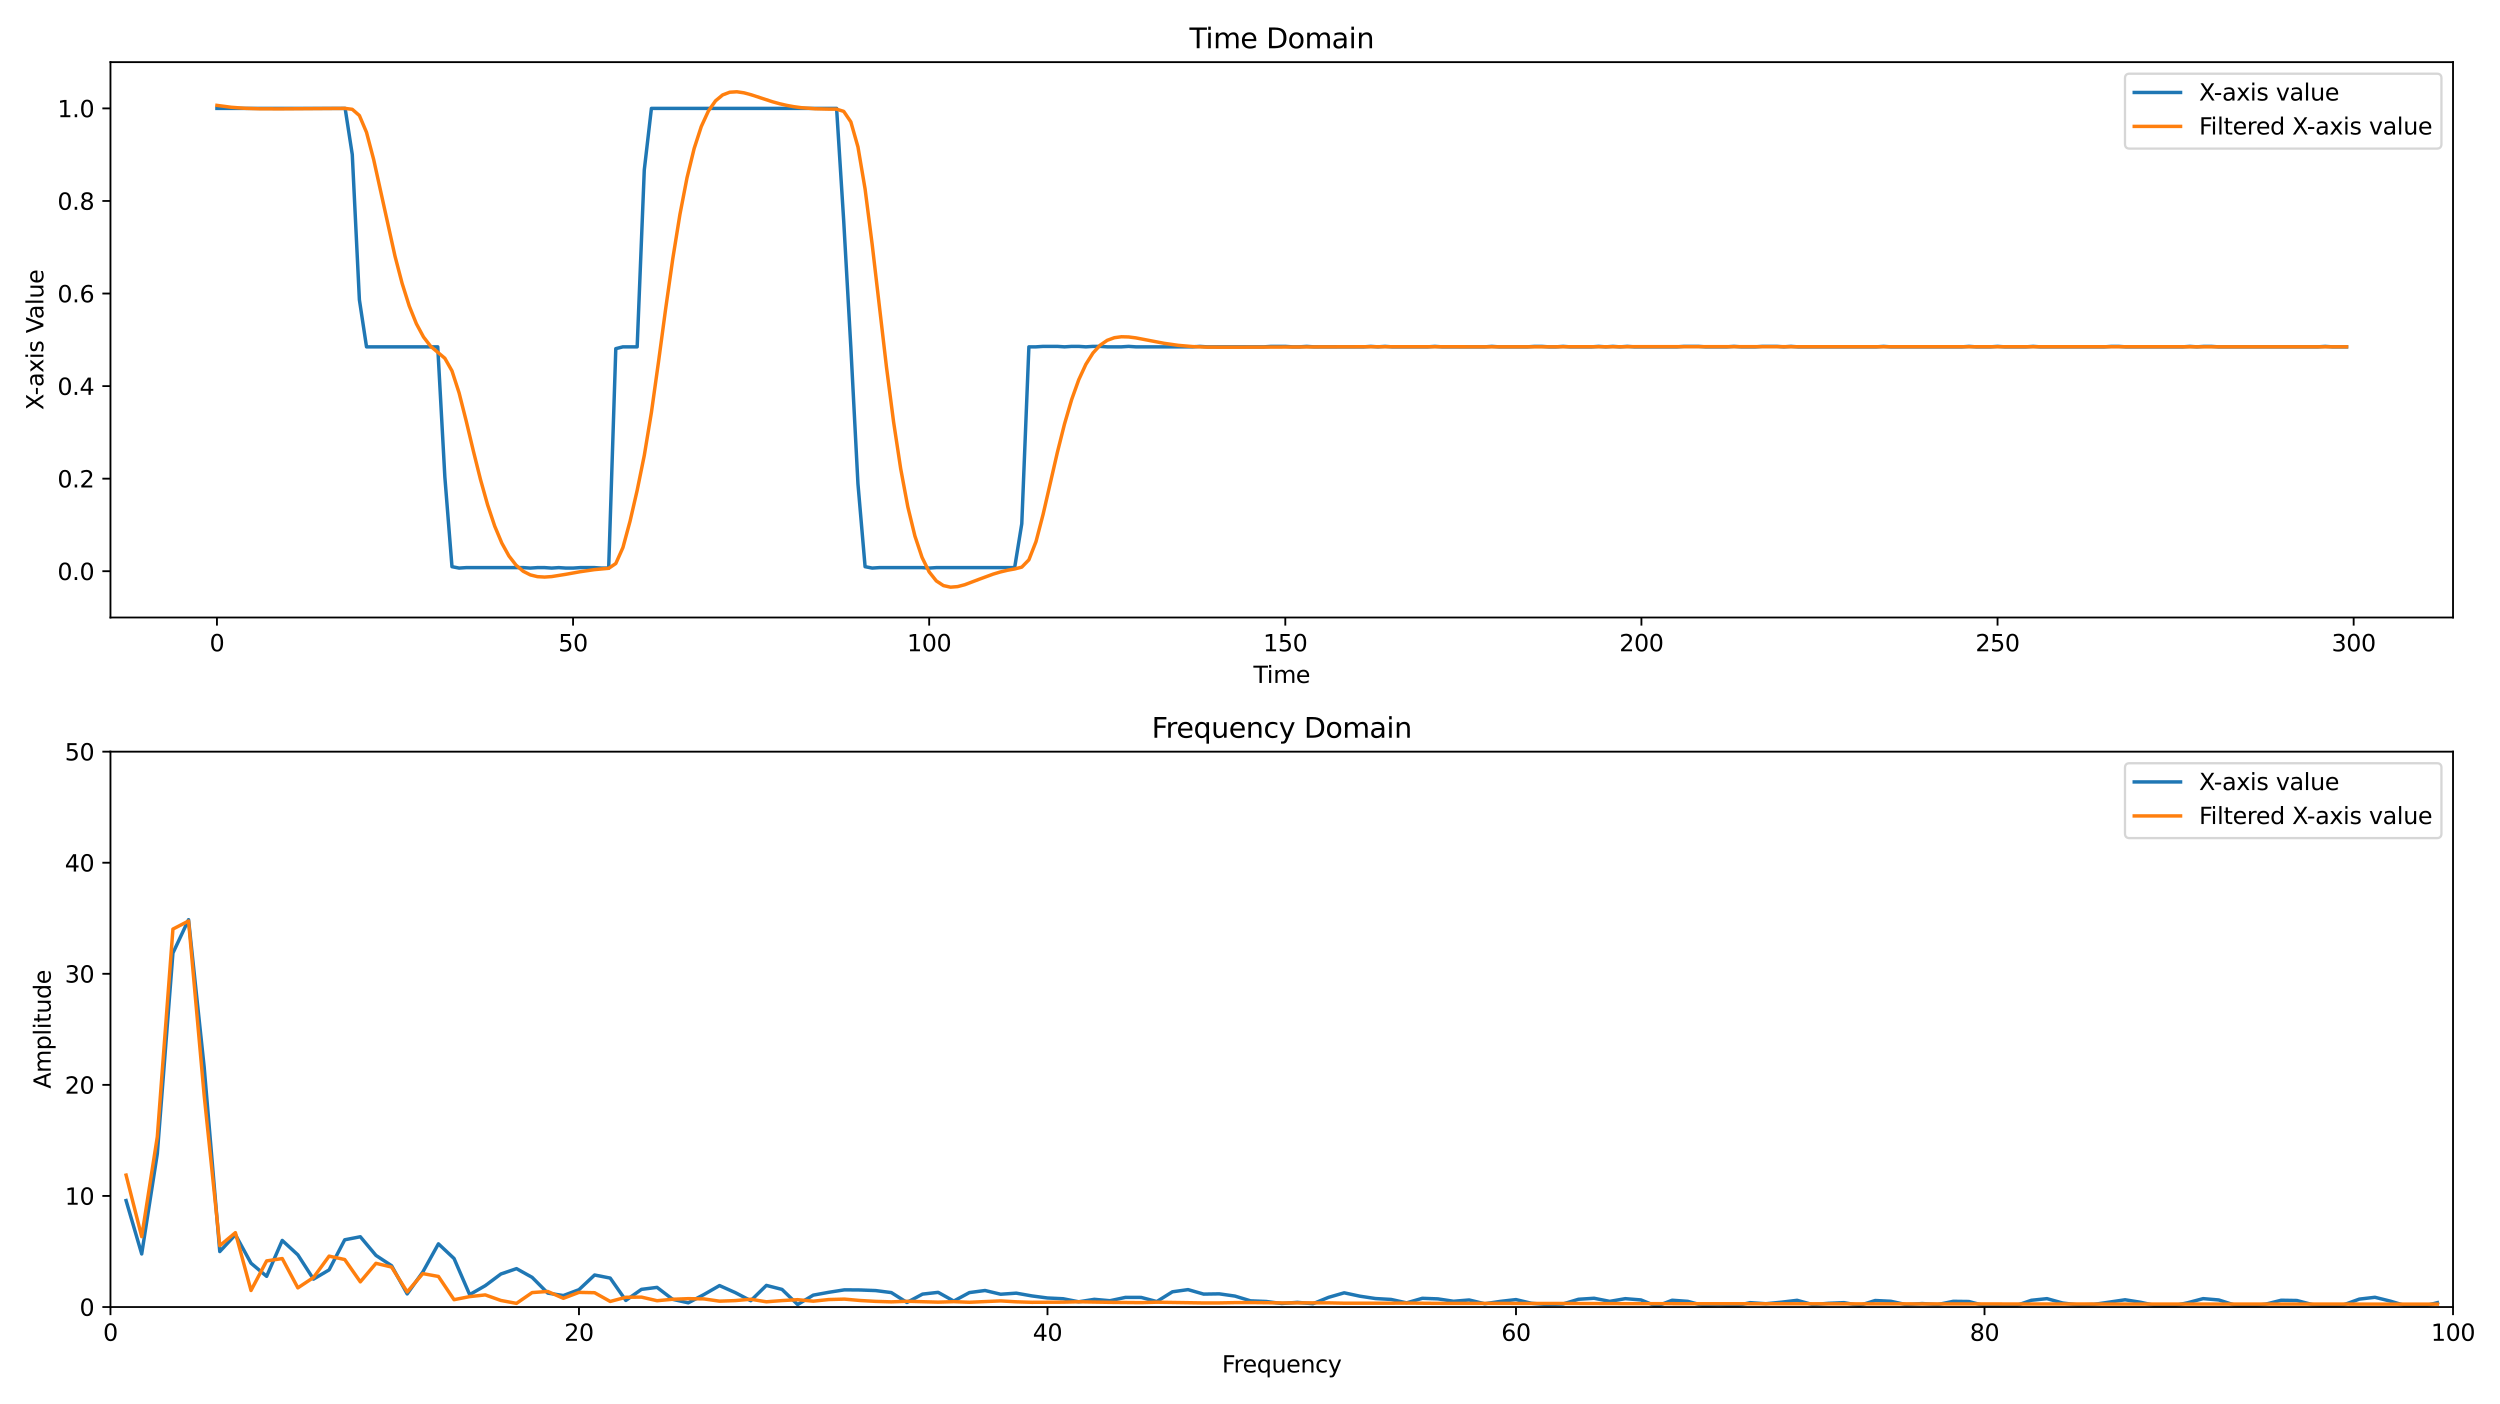<?xml version="1.0" encoding="utf-8" standalone="no"?>
<!DOCTYPE svg PUBLIC "-//W3C//DTD SVG 1.1//EN"
  "http://www.w3.org/Graphics/SVG/1.1/DTD/svg11.dtd">
<svg xmlns:xlink="http://www.w3.org/1999/xlink" width="1080pt" height="606.528pt" viewBox="0 0 1080 606.528" xmlns="http://www.w3.org/2000/svg" version="1.1">
 <defs>
  <style type="text/css">*{stroke-linejoin: round; stroke-linecap: butt}</style>
 </defs>
 <g id="figure_1">
  <g id="patch_1">
   <path d="M 0 606.528 
L 1080 606.528 
L 1080 0 
L 0 0 
z
" style="fill: #ffffff"/>
  </g>
  <g id="axes_1">
   <g id="patch_2">
    <path d="M 47.72 266.762 
L 1059.705 266.762 
L 1059.705 26.837 
L 47.72 26.837 
z
" style="fill: #ffffff"/>
   </g>
   <g id="matplotlib.axis_1">
    <g id="xtick_1">
     <g id="line2d_1">
      <defs>
       <path id="m95b51ad784" d="M 0 0 
L 0 3.5 
" style="stroke: #000000; stroke-width: 0.8"/>
      </defs>
      <g>
       <use xlink:href="#m95b51ad784" x="93.719" y="266.762" style="stroke: #000000; stroke-width: 0.8"/>
      </g>
     </g>
     <g id="text_1">
      <!-- 0 -->
      <g transform="translate(90.538 281.361) scale(0.1 -0.1)">
       <defs>
        <path id="DejaVuSans-30" d="M 2034 4250 
Q 1547 4250 1301 3770 
Q 1056 3291 1056 2328 
Q 1056 1369 1301 889 
Q 1547 409 2034 409 
Q 2525 409 2770 889 
Q 3016 1369 3016 2328 
Q 3016 3291 2770 3770 
Q 2525 4250 2034 4250 
z
M 2034 4750 
Q 2819 4750 3233 4129 
Q 3647 3509 3647 2328 
Q 3647 1150 3233 529 
Q 2819 -91 2034 -91 
Q 1250 -91 836 529 
Q 422 1150 422 2328 
Q 422 3509 836 4129 
Q 1250 4750 2034 4750 
z
" transform="scale(0.016)"/>
       </defs>
       <use xlink:href="#DejaVuSans-30"/>
      </g>
     </g>
    </g>
    <g id="xtick_2">
     <g id="line2d_2">
      <g>
       <use xlink:href="#m95b51ad784" x="247.563" y="266.762" style="stroke: #000000; stroke-width: 0.8"/>
      </g>
     </g>
     <g id="text_2">
      <!-- 50 -->
      <g transform="translate(241.201 281.361) scale(0.1 -0.1)">
       <defs>
        <path id="DejaVuSans-35" d="M 691 4666 
L 3169 4666 
L 3169 4134 
L 1269 4134 
L 1269 2991 
Q 1406 3038 1543 3061 
Q 1681 3084 1819 3084 
Q 2600 3084 3056 2656 
Q 3513 2228 3513 1497 
Q 3513 744 3044 326 
Q 2575 -91 1722 -91 
Q 1428 -91 1123 -41 
Q 819 9 494 109 
L 494 744 
Q 775 591 1075 516 
Q 1375 441 1709 441 
Q 2250 441 2565 725 
Q 2881 1009 2881 1497 
Q 2881 1984 2565 2268 
Q 2250 2553 1709 2553 
Q 1456 2553 1204 2497 
Q 953 2441 691 2322 
L 691 4666 
z
" transform="scale(0.016)"/>
       </defs>
       <use xlink:href="#DejaVuSans-35"/>
       <use xlink:href="#DejaVuSans-30" x="63.623"/>
      </g>
     </g>
    </g>
    <g id="xtick_3">
     <g id="line2d_3">
      <g>
       <use xlink:href="#m95b51ad784" x="401.407" y="266.762" style="stroke: #000000; stroke-width: 0.8"/>
      </g>
     </g>
     <g id="text_3">
      <!-- 100 -->
      <g transform="translate(391.863 281.361) scale(0.1 -0.1)">
       <defs>
        <path id="DejaVuSans-31" d="M 794 531 
L 1825 531 
L 1825 4091 
L 703 3866 
L 703 4441 
L 1819 4666 
L 2450 4666 
L 2450 531 
L 3481 531 
L 3481 0 
L 794 0 
L 794 531 
z
" transform="scale(0.016)"/>
       </defs>
       <use xlink:href="#DejaVuSans-31"/>
       <use xlink:href="#DejaVuSans-30" x="63.623"/>
       <use xlink:href="#DejaVuSans-30" x="127.246"/>
      </g>
     </g>
    </g>
    <g id="xtick_4">
     <g id="line2d_4">
      <g>
       <use xlink:href="#m95b51ad784" x="555.251" y="266.762" style="stroke: #000000; stroke-width: 0.8"/>
      </g>
     </g>
     <g id="text_4">
      <!-- 150 -->
      <g transform="translate(545.707 281.361) scale(0.1 -0.1)">
       <use xlink:href="#DejaVuSans-31"/>
       <use xlink:href="#DejaVuSans-35" x="63.623"/>
       <use xlink:href="#DejaVuSans-30" x="127.246"/>
      </g>
     </g>
    </g>
    <g id="xtick_5">
     <g id="line2d_5">
      <g>
       <use xlink:href="#m95b51ad784" x="709.095" y="266.762" style="stroke: #000000; stroke-width: 0.8"/>
      </g>
     </g>
     <g id="text_5">
      <!-- 200 -->
      <g transform="translate(699.551 281.361) scale(0.1 -0.1)">
       <defs>
        <path id="DejaVuSans-32" d="M 1228 531 
L 3431 531 
L 3431 0 
L 469 0 
L 469 531 
Q 828 903 1448 1529 
Q 2069 2156 2228 2338 
Q 2531 2678 2651 2914 
Q 2772 3150 2772 3378 
Q 2772 3750 2511 3984 
Q 2250 4219 1831 4219 
Q 1534 4219 1204 4116 
Q 875 4013 500 3803 
L 500 4441 
Q 881 4594 1212 4672 
Q 1544 4750 1819 4750 
Q 2544 4750 2975 4387 
Q 3406 4025 3406 3419 
Q 3406 3131 3298 2873 
Q 3191 2616 2906 2266 
Q 2828 2175 2409 1742 
Q 1991 1309 1228 531 
z
" transform="scale(0.016)"/>
       </defs>
       <use xlink:href="#DejaVuSans-32"/>
       <use xlink:href="#DejaVuSans-30" x="63.623"/>
       <use xlink:href="#DejaVuSans-30" x="127.246"/>
      </g>
     </g>
    </g>
    <g id="xtick_6">
     <g id="line2d_6">
      <g>
       <use xlink:href="#m95b51ad784" x="862.939" y="266.762" style="stroke: #000000; stroke-width: 0.8"/>
      </g>
     </g>
     <g id="text_6">
      <!-- 250 -->
      <g transform="translate(853.395 281.361) scale(0.1 -0.1)">
       <use xlink:href="#DejaVuSans-32"/>
       <use xlink:href="#DejaVuSans-35" x="63.623"/>
       <use xlink:href="#DejaVuSans-30" x="127.246"/>
      </g>
     </g>
    </g>
    <g id="xtick_7">
     <g id="line2d_7">
      <g>
       <use xlink:href="#m95b51ad784" x="1016.783" y="266.762" style="stroke: #000000; stroke-width: 0.8"/>
      </g>
     </g>
     <g id="text_7">
      <!-- 300 -->
      <g transform="translate(1007.239 281.361) scale(0.1 -0.1)">
       <defs>
        <path id="DejaVuSans-33" d="M 2597 2516 
Q 3050 2419 3304 2112 
Q 3559 1806 3559 1356 
Q 3559 666 3084 287 
Q 2609 -91 1734 -91 
Q 1441 -91 1130 -33 
Q 819 25 488 141 
L 488 750 
Q 750 597 1062 519 
Q 1375 441 1716 441 
Q 2309 441 2620 675 
Q 2931 909 2931 1356 
Q 2931 1769 2642 2001 
Q 2353 2234 1838 2234 
L 1294 2234 
L 1294 2753 
L 1863 2753 
Q 2328 2753 2575 2939 
Q 2822 3125 2822 3475 
Q 2822 3834 2567 4026 
Q 2313 4219 1838 4219 
Q 1578 4219 1281 4162 
Q 984 4106 628 3988 
L 628 4550 
Q 988 4650 1302 4700 
Q 1616 4750 1894 4750 
Q 2613 4750 3031 4423 
Q 3450 4097 3450 3541 
Q 3450 3153 3228 2886 
Q 3006 2619 2597 2516 
z
" transform="scale(0.016)"/>
       </defs>
       <use xlink:href="#DejaVuSans-33"/>
       <use xlink:href="#DejaVuSans-30" x="63.623"/>
       <use xlink:href="#DejaVuSans-30" x="127.246"/>
      </g>
     </g>
    </g>
    <g id="text_8">
     <!-- Time -->
     <g transform="translate(541.479 295.039) scale(0.1 -0.1)">
      <defs>
       <path id="DejaVuSans-54" d="M -19 4666 
L 3928 4666 
L 3928 4134 
L 2272 4134 
L 2272 0 
L 1638 0 
L 1638 4134 
L -19 4134 
L -19 4666 
z
" transform="scale(0.016)"/>
       <path id="DejaVuSans-69" d="M 603 3500 
L 1178 3500 
L 1178 0 
L 603 0 
L 603 3500 
z
M 603 4863 
L 1178 4863 
L 1178 4134 
L 603 4134 
L 603 4863 
z
" transform="scale(0.016)"/>
       <path id="DejaVuSans-6d" d="M 3328 2828 
Q 3544 3216 3844 3400 
Q 4144 3584 4550 3584 
Q 5097 3584 5394 3201 
Q 5691 2819 5691 2113 
L 5691 0 
L 5113 0 
L 5113 2094 
Q 5113 2597 4934 2840 
Q 4756 3084 4391 3084 
Q 3944 3084 3684 2787 
Q 3425 2491 3425 1978 
L 3425 0 
L 2847 0 
L 2847 2094 
Q 2847 2600 2669 2842 
Q 2491 3084 2119 3084 
Q 1678 3084 1418 2786 
Q 1159 2488 1159 1978 
L 1159 0 
L 581 0 
L 581 3500 
L 1159 3500 
L 1159 2956 
Q 1356 3278 1631 3431 
Q 1906 3584 2284 3584 
Q 2666 3584 2933 3390 
Q 3200 3197 3328 2828 
z
" transform="scale(0.016)"/>
       <path id="DejaVuSans-65" d="M 3597 1894 
L 3597 1613 
L 953 1613 
Q 991 1019 1311 708 
Q 1631 397 2203 397 
Q 2534 397 2845 478 
Q 3156 559 3463 722 
L 3463 178 
Q 3153 47 2828 -22 
Q 2503 -91 2169 -91 
Q 1331 -91 842 396 
Q 353 884 353 1716 
Q 353 2575 817 3079 
Q 1281 3584 2069 3584 
Q 2775 3584 3186 3129 
Q 3597 2675 3597 1894 
z
M 3022 2063 
Q 3016 2534 2758 2815 
Q 2500 3097 2075 3097 
Q 1594 3097 1305 2825 
Q 1016 2553 972 2059 
L 3022 2063 
z
" transform="scale(0.016)"/>
      </defs>
      <use xlink:href="#DejaVuSans-54"/>
      <use xlink:href="#DejaVuSans-69" x="57.959"/>
      <use xlink:href="#DejaVuSans-6d" x="85.742"/>
      <use xlink:href="#DejaVuSans-65" x="183.154"/>
     </g>
    </g>
   </g>
   <g id="matplotlib.axis_2">
    <g id="ytick_1">
     <g id="line2d_8">
      <defs>
       <path id="md1e9a3ca46" d="M 0 0 
L -3.5 0 
" style="stroke: #000000; stroke-width: 0.8"/>
      </defs>
      <g>
       <use xlink:href="#md1e9a3ca46" x="47.72" y="246.769" style="stroke: #000000; stroke-width: 0.8"/>
      </g>
     </g>
     <g id="text_9">
      <!-- 0.0 -->
      <g transform="translate(24.817 250.568) scale(0.1 -0.1)">
       <defs>
        <path id="DejaVuSans-2e" d="M 684 794 
L 1344 794 
L 1344 0 
L 684 0 
L 684 794 
z
" transform="scale(0.016)"/>
       </defs>
       <use xlink:href="#DejaVuSans-30"/>
       <use xlink:href="#DejaVuSans-2e" x="63.623"/>
       <use xlink:href="#DejaVuSans-30" x="95.41"/>
      </g>
     </g>
    </g>
    <g id="ytick_2">
     <g id="line2d_9">
      <g>
       <use xlink:href="#md1e9a3ca46" x="47.72" y="206.781" style="stroke: #000000; stroke-width: 0.8"/>
      </g>
     </g>
     <g id="text_10">
      <!-- 0.2 -->
      <g transform="translate(24.817 210.58) scale(0.1 -0.1)">
       <use xlink:href="#DejaVuSans-30"/>
       <use xlink:href="#DejaVuSans-2e" x="63.623"/>
       <use xlink:href="#DejaVuSans-32" x="95.41"/>
      </g>
     </g>
    </g>
    <g id="ytick_3">
     <g id="line2d_10">
      <g>
       <use xlink:href="#md1e9a3ca46" x="47.72" y="166.794" style="stroke: #000000; stroke-width: 0.8"/>
      </g>
     </g>
     <g id="text_11">
      <!-- 0.4 -->
      <g transform="translate(24.817 170.593) scale(0.1 -0.1)">
       <defs>
        <path id="DejaVuSans-34" d="M 2419 4116 
L 825 1625 
L 2419 1625 
L 2419 4116 
z
M 2253 4666 
L 3047 4666 
L 3047 1625 
L 3713 1625 
L 3713 1100 
L 3047 1100 
L 3047 0 
L 2419 0 
L 2419 1100 
L 313 1100 
L 313 1709 
L 2253 4666 
z
" transform="scale(0.016)"/>
       </defs>
       <use xlink:href="#DejaVuSans-30"/>
       <use xlink:href="#DejaVuSans-2e" x="63.623"/>
       <use xlink:href="#DejaVuSans-34" x="95.41"/>
      </g>
     </g>
    </g>
    <g id="ytick_4">
     <g id="line2d_11">
      <g>
       <use xlink:href="#md1e9a3ca46" x="47.72" y="126.806" style="stroke: #000000; stroke-width: 0.8"/>
      </g>
     </g>
     <g id="text_12">
      <!-- 0.6 -->
      <g transform="translate(24.817 130.605) scale(0.1 -0.1)">
       <defs>
        <path id="DejaVuSans-36" d="M 2113 2584 
Q 1688 2584 1439 2293 
Q 1191 2003 1191 1497 
Q 1191 994 1439 701 
Q 1688 409 2113 409 
Q 2538 409 2786 701 
Q 3034 994 3034 1497 
Q 3034 2003 2786 2293 
Q 2538 2584 2113 2584 
z
M 3366 4563 
L 3366 3988 
Q 3128 4100 2886 4159 
Q 2644 4219 2406 4219 
Q 1781 4219 1451 3797 
Q 1122 3375 1075 2522 
Q 1259 2794 1537 2939 
Q 1816 3084 2150 3084 
Q 2853 3084 3261 2657 
Q 3669 2231 3669 1497 
Q 3669 778 3244 343 
Q 2819 -91 2113 -91 
Q 1303 -91 875 529 
Q 447 1150 447 2328 
Q 447 3434 972 4092 
Q 1497 4750 2381 4750 
Q 2619 4750 2861 4703 
Q 3103 4656 3366 4563 
z
" transform="scale(0.016)"/>
       </defs>
       <use xlink:href="#DejaVuSans-30"/>
       <use xlink:href="#DejaVuSans-2e" x="63.623"/>
       <use xlink:href="#DejaVuSans-36" x="95.41"/>
      </g>
     </g>
    </g>
    <g id="ytick_5">
     <g id="line2d_12">
      <g>
       <use xlink:href="#md1e9a3ca46" x="47.72" y="86.818" style="stroke: #000000; stroke-width: 0.8"/>
      </g>
     </g>
     <g id="text_13">
      <!-- 0.8 -->
      <g transform="translate(24.817 90.618) scale(0.1 -0.1)">
       <defs>
        <path id="DejaVuSans-38" d="M 2034 2216 
Q 1584 2216 1326 1975 
Q 1069 1734 1069 1313 
Q 1069 891 1326 650 
Q 1584 409 2034 409 
Q 2484 409 2743 651 
Q 3003 894 3003 1313 
Q 3003 1734 2745 1975 
Q 2488 2216 2034 2216 
z
M 1403 2484 
Q 997 2584 770 2862 
Q 544 3141 544 3541 
Q 544 4100 942 4425 
Q 1341 4750 2034 4750 
Q 2731 4750 3128 4425 
Q 3525 4100 3525 3541 
Q 3525 3141 3298 2862 
Q 3072 2584 2669 2484 
Q 3125 2378 3379 2068 
Q 3634 1759 3634 1313 
Q 3634 634 3220 271 
Q 2806 -91 2034 -91 
Q 1263 -91 848 271 
Q 434 634 434 1313 
Q 434 1759 690 2068 
Q 947 2378 1403 2484 
z
M 1172 3481 
Q 1172 3119 1398 2916 
Q 1625 2713 2034 2713 
Q 2441 2713 2670 2916 
Q 2900 3119 2900 3481 
Q 2900 3844 2670 4047 
Q 2441 4250 2034 4250 
Q 1625 4250 1398 4047 
Q 1172 3844 1172 3481 
z
" transform="scale(0.016)"/>
       </defs>
       <use xlink:href="#DejaVuSans-30"/>
       <use xlink:href="#DejaVuSans-2e" x="63.623"/>
       <use xlink:href="#DejaVuSans-38" x="95.41"/>
      </g>
     </g>
    </g>
    <g id="ytick_6">
     <g id="line2d_13">
      <g>
       <use xlink:href="#md1e9a3ca46" x="47.72" y="46.831" style="stroke: #000000; stroke-width: 0.8"/>
      </g>
     </g>
     <g id="text_14">
      <!-- 1.0 -->
      <g transform="translate(24.817 50.63) scale(0.1 -0.1)">
       <use xlink:href="#DejaVuSans-31"/>
       <use xlink:href="#DejaVuSans-2e" x="63.623"/>
       <use xlink:href="#DejaVuSans-30" x="95.41"/>
      </g>
     </g>
    </g>
    <g id="text_15">
     <!-- X-axis Value -->
     <g transform="translate(18.737 177.116) rotate(-90) scale(0.1 -0.1)">
      <defs>
       <path id="DejaVuSans-58" d="M 403 4666 
L 1081 4666 
L 2241 2931 
L 3406 4666 
L 4084 4666 
L 2584 2425 
L 4184 0 
L 3506 0 
L 2194 1984 
L 872 0 
L 191 0 
L 1856 2491 
L 403 4666 
z
" transform="scale(0.016)"/>
       <path id="DejaVuSans-2d" d="M 313 2009 
L 1997 2009 
L 1997 1497 
L 313 1497 
L 313 2009 
z
" transform="scale(0.016)"/>
       <path id="DejaVuSans-61" d="M 2194 1759 
Q 1497 1759 1228 1600 
Q 959 1441 959 1056 
Q 959 750 1161 570 
Q 1363 391 1709 391 
Q 2188 391 2477 730 
Q 2766 1069 2766 1631 
L 2766 1759 
L 2194 1759 
z
M 3341 1997 
L 3341 0 
L 2766 0 
L 2766 531 
Q 2569 213 2275 61 
Q 1981 -91 1556 -91 
Q 1019 -91 701 211 
Q 384 513 384 1019 
Q 384 1609 779 1909 
Q 1175 2209 1959 2209 
L 2766 2209 
L 2766 2266 
Q 2766 2663 2505 2880 
Q 2244 3097 1772 3097 
Q 1472 3097 1187 3025 
Q 903 2953 641 2809 
L 641 3341 
Q 956 3463 1253 3523 
Q 1550 3584 1831 3584 
Q 2591 3584 2966 3190 
Q 3341 2797 3341 1997 
z
" transform="scale(0.016)"/>
       <path id="DejaVuSans-78" d="M 3513 3500 
L 2247 1797 
L 3578 0 
L 2900 0 
L 1881 1375 
L 863 0 
L 184 0 
L 1544 1831 
L 300 3500 
L 978 3500 
L 1906 2253 
L 2834 3500 
L 3513 3500 
z
" transform="scale(0.016)"/>
       <path id="DejaVuSans-73" d="M 2834 3397 
L 2834 2853 
Q 2591 2978 2328 3040 
Q 2066 3103 1784 3103 
Q 1356 3103 1142 2972 
Q 928 2841 928 2578 
Q 928 2378 1081 2264 
Q 1234 2150 1697 2047 
L 1894 2003 
Q 2506 1872 2764 1633 
Q 3022 1394 3022 966 
Q 3022 478 2636 193 
Q 2250 -91 1575 -91 
Q 1294 -91 989 -36 
Q 684 19 347 128 
L 347 722 
Q 666 556 975 473 
Q 1284 391 1588 391 
Q 1994 391 2212 530 
Q 2431 669 2431 922 
Q 2431 1156 2273 1281 
Q 2116 1406 1581 1522 
L 1381 1569 
Q 847 1681 609 1914 
Q 372 2147 372 2553 
Q 372 3047 722 3315 
Q 1072 3584 1716 3584 
Q 2034 3584 2315 3537 
Q 2597 3491 2834 3397 
z
" transform="scale(0.016)"/>
       <path id="DejaVuSans-20" transform="scale(0.016)"/>
       <path id="DejaVuSans-56" d="M 1831 0 
L 50 4666 
L 709 4666 
L 2188 738 
L 3669 4666 
L 4325 4666 
L 2547 0 
L 1831 0 
z
" transform="scale(0.016)"/>
       <path id="DejaVuSans-6c" d="M 603 4863 
L 1178 4863 
L 1178 0 
L 603 0 
L 603 4863 
z
" transform="scale(0.016)"/>
       <path id="DejaVuSans-75" d="M 544 1381 
L 544 3500 
L 1119 3500 
L 1119 1403 
Q 1119 906 1312 657 
Q 1506 409 1894 409 
Q 2359 409 2629 706 
Q 2900 1003 2900 1516 
L 2900 3500 
L 3475 3500 
L 3475 0 
L 2900 0 
L 2900 538 
Q 2691 219 2414 64 
Q 2138 -91 1772 -91 
Q 1169 -91 856 284 
Q 544 659 544 1381 
z
M 1991 3584 
L 1991 3584 
z
" transform="scale(0.016)"/>
      </defs>
      <use xlink:href="#DejaVuSans-58"/>
      <use xlink:href="#DejaVuSans-2d" x="63.506"/>
      <use xlink:href="#DejaVuSans-61" x="99.59"/>
      <use xlink:href="#DejaVuSans-78" x="160.869"/>
      <use xlink:href="#DejaVuSans-69" x="220.049"/>
      <use xlink:href="#DejaVuSans-73" x="247.832"/>
      <use xlink:href="#DejaVuSans-20" x="299.932"/>
      <use xlink:href="#DejaVuSans-56" x="331.719"/>
      <use xlink:href="#DejaVuSans-61" x="392.377"/>
      <use xlink:href="#DejaVuSans-6c" x="453.656"/>
      <use xlink:href="#DejaVuSans-75" x="481.439"/>
      <use xlink:href="#DejaVuSans-65" x="544.818"/>
     </g>
    </g>
   </g>
   <g id="line2d_14">
    <path d="M 93.719 46.831 
L 149.103 46.831 
L 152.18 66.765 
L 155.257 129.505 
L 158.334 149.839 
L 189.103 149.839 
L 192.179 206.121 
L 195.256 244.809 
L 198.333 245.409 
L 201.41 245.209 
L 226.025 245.209 
L 229.102 245.409 
L 232.179 245.209 
L 235.256 245.209 
L 238.333 245.409 
L 241.409 245.209 
L 244.486 245.409 
L 247.563 245.409 
L 250.64 245.209 
L 256.794 245.209 
L 259.871 245.409 
L 262.948 245.409 
L 266.024 150.619 
L 269.101 149.839 
L 275.255 149.839 
L 278.332 73.403 
L 281.409 46.831 
L 361.408 46.831 
L 364.485 95.496 
L 367.561 150.019 
L 370.638 209.04 
L 373.715 244.809 
L 376.792 245.409 
L 379.869 245.209 
L 398.33 245.209 
L 401.407 245.409 
L 404.484 245.209 
L 438.33 245.209 
L 441.406 226.255 
L 444.483 149.839 
L 447.56 149.839 
L 450.637 149.639 
L 456.791 149.639 
L 459.868 149.839 
L 462.945 149.639 
L 466.021 149.639 
L 469.098 149.839 
L 472.175 149.639 
L 475.252 149.639 
L 478.329 149.839 
L 484.483 149.839 
L 487.56 149.639 
L 490.637 149.839 
L 515.252 149.839 
L 518.328 149.639 
L 521.405 149.839 
L 546.02 149.839 
L 549.097 149.639 
L 555.251 149.639 
L 558.328 149.839 
L 561.405 149.839 
L 564.482 149.639 
L 567.558 149.839 
L 589.097 149.839 
L 592.173 149.639 
L 595.25 149.839 
L 598.327 149.639 
L 601.404 149.839 
L 616.788 149.839 
L 619.865 149.639 
L 622.942 149.839 
L 641.404 149.839 
L 644.48 149.639 
L 647.557 149.839 
L 659.865 149.839 
L 662.942 149.639 
L 666.019 149.639 
L 669.095 149.839 
L 672.172 149.839 
L 675.249 149.639 
L 678.326 149.839 
L 687.557 149.839 
L 690.634 149.639 
L 693.71 149.839 
L 696.787 149.639 
L 699.864 149.839 
L 702.941 149.639 
L 706.018 149.839 
L 724.479 149.839 
L 727.556 149.639 
L 733.71 149.639 
L 736.787 149.839 
L 746.017 149.839 
L 749.094 149.639 
L 752.171 149.839 
L 758.325 149.839 
L 761.402 149.639 
L 767.555 149.639 
L 770.632 149.839 
L 773.709 149.639 
L 776.786 149.839 
L 810.632 149.839 
L 813.709 149.639 
L 816.786 149.839 
L 847.554 149.839 
L 850.631 149.639 
L 853.708 149.839 
L 859.862 149.839 
L 862.939 149.639 
L 866.016 149.839 
L 875.246 149.839 
L 878.323 149.639 
L 881.4 149.839 
L 909.092 149.839 
L 912.169 149.639 
L 915.246 149.639 
L 918.322 149.839 
L 942.938 149.839 
L 946.014 149.639 
L 949.091 149.839 
L 952.168 149.639 
L 955.245 149.639 
L 958.322 149.839 
L 1001.398 149.839 
L 1004.475 149.639 
L 1007.552 149.839 
L 1013.706 149.839 
L 1013.706 149.839 
" clip-path="url(#pe1e03d6fda)" style="fill: none; stroke: #1f77b4; stroke-width: 1.5; stroke-linecap: square"/>
   </g>
   <g id="line2d_15">
    <path d="M 93.719 45.521 
L 99.873 46.341 
L 106.027 46.804 
L 112.181 47.001 
L 121.411 47.025 
L 149.103 46.831 
L 152.18 47.226 
L 155.257 49.909 
L 158.334 57.172 
L 161.411 68.866 
L 170.641 110.67 
L 173.718 122.434 
L 176.795 132.181 
L 179.872 139.85 
L 182.949 145.572 
L 186.026 149.584 
L 192.179 154.783 
L 195.256 160.226 
L 198.333 169.746 
L 201.41 181.914 
L 204.487 194.807 
L 207.564 207.124 
L 210.641 218.084 
L 213.718 227.292 
L 216.794 234.637 
L 219.871 240.197 
L 222.948 244.165 
L 226.025 246.794 
L 229.102 248.357 
L 232.179 249.115 
L 235.256 249.291 
L 238.333 249.08 
L 244.486 248.093 
L 250.64 246.981 
L 256.794 246.082 
L 262.948 245.506 
L 266.024 243.438 
L 269.101 236.543 
L 272.178 225.171 
L 275.255 211.826 
L 278.332 196.753 
L 281.409 178.178 
L 284.486 156.247 
L 287.563 133.391 
L 290.639 111.779 
L 293.716 92.701 
L 296.793 76.78 
L 299.87 64.163 
L 302.947 54.679 
L 306.024 47.966 
L 309.101 43.569 
L 312.178 41.011 
L 315.254 39.838 
L 318.331 39.648 
L 321.408 40.103 
L 324.485 40.935 
L 333.716 43.957 
L 336.793 44.813 
L 339.87 45.524 
L 342.946 46.086 
L 346.023 46.505 
L 352.177 46.993 
L 358.331 47.151 
L 361.408 47.157 
L 364.485 48.112 
L 367.561 52.648 
L 370.638 63.47 
L 373.715 81.638 
L 376.792 105.692 
L 382.946 158.481 
L 386.023 182.223 
L 389.1 202.509 
L 392.176 218.95 
L 395.253 231.604 
L 398.33 240.813 
L 401.407 247.076 
L 404.484 250.951 
L 407.561 252.979 
L 410.638 253.655 
L 413.715 253.411 
L 416.791 252.595 
L 422.945 250.259 
L 429.099 247.999 
L 432.176 247.087 
L 435.253 246.351 
L 438.33 245.788 
L 441.406 244.999 
L 444.483 241.834 
L 447.56 233.948 
L 450.637 222.13 
L 456.791 195.39 
L 459.868 183.163 
L 462.945 172.635 
L 466.021 164.041 
L 469.098 157.375 
L 472.175 152.487 
L 475.252 149.127 
L 478.329 147.017 
L 481.406 145.887 
L 484.483 145.479 
L 487.56 145.564 
L 490.637 145.954 
L 496.79 147.137 
L 502.944 148.319 
L 509.098 149.196 
L 515.252 149.722 
L 521.405 149.954 
L 530.636 150.004 
L 586.02 149.801 
L 613.712 149.798 
L 662.942 149.813 
L 712.172 149.765 
L 749.094 149.77 
L 1013.706 149.814 
L 1013.706 149.814 
" clip-path="url(#pe1e03d6fda)" style="fill: none; stroke: #ff7f0e; stroke-width: 1.5; stroke-linecap: square"/>
   </g>
   <g id="patch_3">
    <path d="M 47.72 266.762 
L 47.72 26.837 
" style="fill: none; stroke: #000000; stroke-width: 0.8; stroke-linejoin: miter; stroke-linecap: square"/>
   </g>
   <g id="patch_4">
    <path d="M 1059.705 266.762 
L 1059.705 26.837 
" style="fill: none; stroke: #000000; stroke-width: 0.8; stroke-linejoin: miter; stroke-linecap: square"/>
   </g>
   <g id="patch_5">
    <path d="M 47.72 266.762 
L 1059.705 266.762 
" style="fill: none; stroke: #000000; stroke-width: 0.8; stroke-linejoin: miter; stroke-linecap: square"/>
   </g>
   <g id="patch_6">
    <path d="M 47.72 26.837 
L 1059.705 26.837 
" style="fill: none; stroke: #000000; stroke-width: 0.8; stroke-linejoin: miter; stroke-linecap: square"/>
   </g>
   <g id="text_16">
    <!-- Time Domain -->
    <g transform="translate(513.843 20.837) scale(0.12 -0.12)">
     <defs>
      <path id="DejaVuSans-44" d="M 1259 4147 
L 1259 519 
L 2022 519 
Q 2988 519 3436 956 
Q 3884 1394 3884 2338 
Q 3884 3275 3436 3711 
Q 2988 4147 2022 4147 
L 1259 4147 
z
M 628 4666 
L 1925 4666 
Q 3281 4666 3915 4102 
Q 4550 3538 4550 2338 
Q 4550 1131 3912 565 
Q 3275 0 1925 0 
L 628 0 
L 628 4666 
z
" transform="scale(0.016)"/>
      <path id="DejaVuSans-6f" d="M 1959 3097 
Q 1497 3097 1228 2736 
Q 959 2375 959 1747 
Q 959 1119 1226 758 
Q 1494 397 1959 397 
Q 2419 397 2687 759 
Q 2956 1122 2956 1747 
Q 2956 2369 2687 2733 
Q 2419 3097 1959 3097 
z
M 1959 3584 
Q 2709 3584 3137 3096 
Q 3566 2609 3566 1747 
Q 3566 888 3137 398 
Q 2709 -91 1959 -91 
Q 1206 -91 779 398 
Q 353 888 353 1747 
Q 353 2609 779 3096 
Q 1206 3584 1959 3584 
z
" transform="scale(0.016)"/>
      <path id="DejaVuSans-6e" d="M 3513 2113 
L 3513 0 
L 2938 0 
L 2938 2094 
Q 2938 2591 2744 2837 
Q 2550 3084 2163 3084 
Q 1697 3084 1428 2787 
Q 1159 2491 1159 1978 
L 1159 0 
L 581 0 
L 581 3500 
L 1159 3500 
L 1159 2956 
Q 1366 3272 1645 3428 
Q 1925 3584 2291 3584 
Q 2894 3584 3203 3211 
Q 3513 2838 3513 2113 
z
" transform="scale(0.016)"/>
     </defs>
     <use xlink:href="#DejaVuSans-54"/>
     <use xlink:href="#DejaVuSans-69" x="57.959"/>
     <use xlink:href="#DejaVuSans-6d" x="85.742"/>
     <use xlink:href="#DejaVuSans-65" x="183.154"/>
     <use xlink:href="#DejaVuSans-20" x="244.678"/>
     <use xlink:href="#DejaVuSans-44" x="276.465"/>
     <use xlink:href="#DejaVuSans-6f" x="353.467"/>
     <use xlink:href="#DejaVuSans-6d" x="414.648"/>
     <use xlink:href="#DejaVuSans-61" x="512.061"/>
     <use xlink:href="#DejaVuSans-69" x="573.34"/>
     <use xlink:href="#DejaVuSans-6e" x="601.123"/>
    </g>
   </g>
   <g id="legend_1">
    <g id="patch_7">
     <path d="M 919.997 64.193 
L 1052.705 64.193 
Q 1054.705 64.193 1054.705 62.193 
L 1054.705 33.837 
Q 1054.705 31.837 1052.705 31.837 
L 919.997 31.837 
Q 917.997 31.837 917.997 33.837 
L 917.997 62.193 
Q 917.997 64.193 919.997 64.193 
z
" style="fill: #ffffff; opacity: 0.8; stroke: #cccccc; stroke-linejoin: miter"/>
    </g>
    <g id="line2d_16">
     <path d="M 921.997 39.935 
L 931.997 39.935 
L 941.997 39.935 
" style="fill: none; stroke: #1f77b4; stroke-width: 1.5; stroke-linecap: square"/>
    </g>
    <g id="text_17">
     <!-- X-axis value -->
     <g transform="translate(949.997 43.435) scale(0.1 -0.1)">
      <defs>
       <path id="DejaVuSans-76" d="M 191 3500 
L 800 3500 
L 1894 563 
L 2988 3500 
L 3597 3500 
L 2284 0 
L 1503 0 
L 191 3500 
z
" transform="scale(0.016)"/>
      </defs>
      <use xlink:href="#DejaVuSans-58"/>
      <use xlink:href="#DejaVuSans-2d" x="63.506"/>
      <use xlink:href="#DejaVuSans-61" x="99.59"/>
      <use xlink:href="#DejaVuSans-78" x="160.869"/>
      <use xlink:href="#DejaVuSans-69" x="220.049"/>
      <use xlink:href="#DejaVuSans-73" x="247.832"/>
      <use xlink:href="#DejaVuSans-20" x="299.932"/>
      <use xlink:href="#DejaVuSans-76" x="331.719"/>
      <use xlink:href="#DejaVuSans-61" x="390.898"/>
      <use xlink:href="#DejaVuSans-6c" x="452.178"/>
      <use xlink:href="#DejaVuSans-75" x="479.961"/>
      <use xlink:href="#DejaVuSans-65" x="543.34"/>
     </g>
    </g>
    <g id="line2d_17">
     <path d="M 921.997 54.614 
L 931.997 54.614 
L 941.997 54.614 
" style="fill: none; stroke: #ff7f0e; stroke-width: 1.5; stroke-linecap: square"/>
    </g>
    <g id="text_18">
     <!-- Filtered X-axis value -->
     <g transform="translate(949.997 58.114) scale(0.1 -0.1)">
      <defs>
       <path id="DejaVuSans-46" d="M 628 4666 
L 3309 4666 
L 3309 4134 
L 1259 4134 
L 1259 2759 
L 3109 2759 
L 3109 2228 
L 1259 2228 
L 1259 0 
L 628 0 
L 628 4666 
z
" transform="scale(0.016)"/>
       <path id="DejaVuSans-74" d="M 1172 4494 
L 1172 3500 
L 2356 3500 
L 2356 3053 
L 1172 3053 
L 1172 1153 
Q 1172 725 1289 603 
Q 1406 481 1766 481 
L 2356 481 
L 2356 0 
L 1766 0 
Q 1100 0 847 248 
Q 594 497 594 1153 
L 594 3053 
L 172 3053 
L 172 3500 
L 594 3500 
L 594 4494 
L 1172 4494 
z
" transform="scale(0.016)"/>
       <path id="DejaVuSans-72" d="M 2631 2963 
Q 2534 3019 2420 3045 
Q 2306 3072 2169 3072 
Q 1681 3072 1420 2755 
Q 1159 2438 1159 1844 
L 1159 0 
L 581 0 
L 581 3500 
L 1159 3500 
L 1159 2956 
Q 1341 3275 1631 3429 
Q 1922 3584 2338 3584 
Q 2397 3584 2469 3576 
Q 2541 3569 2628 3553 
L 2631 2963 
z
" transform="scale(0.016)"/>
       <path id="DejaVuSans-64" d="M 2906 2969 
L 2906 4863 
L 3481 4863 
L 3481 0 
L 2906 0 
L 2906 525 
Q 2725 213 2448 61 
Q 2172 -91 1784 -91 
Q 1150 -91 751 415 
Q 353 922 353 1747 
Q 353 2572 751 3078 
Q 1150 3584 1784 3584 
Q 2172 3584 2448 3432 
Q 2725 3281 2906 2969 
z
M 947 1747 
Q 947 1113 1208 752 
Q 1469 391 1925 391 
Q 2381 391 2643 752 
Q 2906 1113 2906 1747 
Q 2906 2381 2643 2742 
Q 2381 3103 1925 3103 
Q 1469 3103 1208 2742 
Q 947 2381 947 1747 
z
" transform="scale(0.016)"/>
      </defs>
      <use xlink:href="#DejaVuSans-46"/>
      <use xlink:href="#DejaVuSans-69" x="50.27"/>
      <use xlink:href="#DejaVuSans-6c" x="78.053"/>
      <use xlink:href="#DejaVuSans-74" x="105.836"/>
      <use xlink:href="#DejaVuSans-65" x="145.045"/>
      <use xlink:href="#DejaVuSans-72" x="206.568"/>
      <use xlink:href="#DejaVuSans-65" x="245.432"/>
      <use xlink:href="#DejaVuSans-64" x="306.955"/>
      <use xlink:href="#DejaVuSans-20" x="370.432"/>
      <use xlink:href="#DejaVuSans-58" x="402.219"/>
      <use xlink:href="#DejaVuSans-2d" x="465.725"/>
      <use xlink:href="#DejaVuSans-61" x="501.809"/>
      <use xlink:href="#DejaVuSans-78" x="563.088"/>
      <use xlink:href="#DejaVuSans-69" x="622.268"/>
      <use xlink:href="#DejaVuSans-73" x="650.051"/>
      <use xlink:href="#DejaVuSans-20" x="702.15"/>
      <use xlink:href="#DejaVuSans-76" x="733.938"/>
      <use xlink:href="#DejaVuSans-61" x="793.117"/>
      <use xlink:href="#DejaVuSans-6c" x="854.396"/>
      <use xlink:href="#DejaVuSans-75" x="882.18"/>
      <use xlink:href="#DejaVuSans-65" x="945.559"/>
     </g>
    </g>
   </g>
  </g>
  <g id="axes_2">
   <g id="patch_8">
    <path d="M 47.72 564.635 
L 1059.705 564.635 
L 1059.705 324.71 
L 47.72 324.71 
z
" style="fill: #ffffff"/>
   </g>
   <g id="matplotlib.axis_3">
    <g id="xtick_8">
     <g id="line2d_18">
      <g>
       <use xlink:href="#m95b51ad784" x="47.72" y="564.635" style="stroke: #000000; stroke-width: 0.8"/>
      </g>
     </g>
     <g id="text_19">
      <!-- 0 -->
      <g transform="translate(44.539 579.234) scale(0.1 -0.1)">
       <use xlink:href="#DejaVuSans-30"/>
      </g>
     </g>
    </g>
    <g id="xtick_9">
     <g id="line2d_19">
      <g>
       <use xlink:href="#m95b51ad784" x="250.117" y="564.635" style="stroke: #000000; stroke-width: 0.8"/>
      </g>
     </g>
     <g id="text_20">
      <!-- 20 -->
      <g transform="translate(243.755 579.234) scale(0.1 -0.1)">
       <use xlink:href="#DejaVuSans-32"/>
       <use xlink:href="#DejaVuSans-30" x="63.623"/>
      </g>
     </g>
    </g>
    <g id="xtick_10">
     <g id="line2d_20">
      <g>
       <use xlink:href="#m95b51ad784" x="452.514" y="564.635" style="stroke: #000000; stroke-width: 0.8"/>
      </g>
     </g>
     <g id="text_21">
      <!-- 40 -->
      <g transform="translate(446.151 579.234) scale(0.1 -0.1)">
       <use xlink:href="#DejaVuSans-34"/>
       <use xlink:href="#DejaVuSans-30" x="63.623"/>
      </g>
     </g>
    </g>
    <g id="xtick_11">
     <g id="line2d_21">
      <g>
       <use xlink:href="#m95b51ad784" x="654.911" y="564.635" style="stroke: #000000; stroke-width: 0.8"/>
      </g>
     </g>
     <g id="text_22">
      <!-- 60 -->
      <g transform="translate(648.548 579.234) scale(0.1 -0.1)">
       <use xlink:href="#DejaVuSans-36"/>
       <use xlink:href="#DejaVuSans-30" x="63.623"/>
      </g>
     </g>
    </g>
    <g id="xtick_12">
     <g id="line2d_22">
      <g>
       <use xlink:href="#m95b51ad784" x="857.308" y="564.635" style="stroke: #000000; stroke-width: 0.8"/>
      </g>
     </g>
     <g id="text_23">
      <!-- 80 -->
      <g transform="translate(850.946 579.234) scale(0.1 -0.1)">
       <use xlink:href="#DejaVuSans-38"/>
       <use xlink:href="#DejaVuSans-30" x="63.623"/>
      </g>
     </g>
    </g>
    <g id="xtick_13">
     <g id="line2d_23">
      <g>
       <use xlink:href="#m95b51ad784" x="1059.705" y="564.635" style="stroke: #000000; stroke-width: 0.8"/>
      </g>
     </g>
     <g id="text_24">
      <!-- 100 -->
      <g transform="translate(1050.161 579.234) scale(0.1 -0.1)">
       <use xlink:href="#DejaVuSans-31"/>
       <use xlink:href="#DejaVuSans-30" x="63.623"/>
       <use xlink:href="#DejaVuSans-30" x="127.246"/>
      </g>
     </g>
    </g>
    <g id="text_25">
     <!-- Frequency -->
     <g transform="translate(527.883 592.912) scale(0.1 -0.1)">
      <defs>
       <path id="DejaVuSans-71" d="M 947 1747 
Q 947 1113 1208 752 
Q 1469 391 1925 391 
Q 2381 391 2643 752 
Q 2906 1113 2906 1747 
Q 2906 2381 2643 2742 
Q 2381 3103 1925 3103 
Q 1469 3103 1208 2742 
Q 947 2381 947 1747 
z
M 2906 525 
Q 2725 213 2448 61 
Q 2172 -91 1784 -91 
Q 1150 -91 751 415 
Q 353 922 353 1747 
Q 353 2572 751 3078 
Q 1150 3584 1784 3584 
Q 2172 3584 2448 3432 
Q 2725 3281 2906 2969 
L 2906 3500 
L 3481 3500 
L 3481 -1331 
L 2906 -1331 
L 2906 525 
z
" transform="scale(0.016)"/>
       <path id="DejaVuSans-63" d="M 3122 3366 
L 3122 2828 
Q 2878 2963 2633 3030 
Q 2388 3097 2138 3097 
Q 1578 3097 1268 2742 
Q 959 2388 959 1747 
Q 959 1106 1268 751 
Q 1578 397 2138 397 
Q 2388 397 2633 464 
Q 2878 531 3122 666 
L 3122 134 
Q 2881 22 2623 -34 
Q 2366 -91 2075 -91 
Q 1284 -91 818 406 
Q 353 903 353 1747 
Q 353 2603 823 3093 
Q 1294 3584 2113 3584 
Q 2378 3584 2631 3529 
Q 2884 3475 3122 3366 
z
" transform="scale(0.016)"/>
       <path id="DejaVuSans-79" d="M 2059 -325 
Q 1816 -950 1584 -1140 
Q 1353 -1331 966 -1331 
L 506 -1331 
L 506 -850 
L 844 -850 
Q 1081 -850 1212 -737 
Q 1344 -625 1503 -206 
L 1606 56 
L 191 3500 
L 800 3500 
L 1894 763 
L 2988 3500 
L 3597 3500 
L 2059 -325 
z
" transform="scale(0.016)"/>
      </defs>
      <use xlink:href="#DejaVuSans-46"/>
      <use xlink:href="#DejaVuSans-72" x="50.27"/>
      <use xlink:href="#DejaVuSans-65" x="89.133"/>
      <use xlink:href="#DejaVuSans-71" x="150.656"/>
      <use xlink:href="#DejaVuSans-75" x="214.133"/>
      <use xlink:href="#DejaVuSans-65" x="277.512"/>
      <use xlink:href="#DejaVuSans-6e" x="339.035"/>
      <use xlink:href="#DejaVuSans-63" x="402.414"/>
      <use xlink:href="#DejaVuSans-79" x="457.395"/>
     </g>
    </g>
   </g>
   <g id="matplotlib.axis_4">
    <g id="ytick_7">
     <g id="line2d_24">
      <g>
       <use xlink:href="#md1e9a3ca46" x="47.72" y="564.635" style="stroke: #000000; stroke-width: 0.8"/>
      </g>
     </g>
     <g id="text_26">
      <!-- 0 -->
      <g transform="translate(34.358 568.434) scale(0.1 -0.1)">
       <use xlink:href="#DejaVuSans-30"/>
      </g>
     </g>
    </g>
    <g id="ytick_8">
     <g id="line2d_25">
      <g>
       <use xlink:href="#md1e9a3ca46" x="47.72" y="516.65" style="stroke: #000000; stroke-width: 0.8"/>
      </g>
     </g>
     <g id="text_27">
      <!-- 10 -->
      <g transform="translate(27.995 520.449) scale(0.1 -0.1)">
       <use xlink:href="#DejaVuSans-31"/>
       <use xlink:href="#DejaVuSans-30" x="63.623"/>
      </g>
     </g>
    </g>
    <g id="ytick_9">
     <g id="line2d_26">
      <g>
       <use xlink:href="#md1e9a3ca46" x="47.72" y="468.665" style="stroke: #000000; stroke-width: 0.8"/>
      </g>
     </g>
     <g id="text_28">
      <!-- 20 -->
      <g transform="translate(27.995 472.464) scale(0.1 -0.1)">
       <use xlink:href="#DejaVuSans-32"/>
       <use xlink:href="#DejaVuSans-30" x="63.623"/>
      </g>
     </g>
    </g>
    <g id="ytick_10">
     <g id="line2d_27">
      <g>
       <use xlink:href="#md1e9a3ca46" x="47.72" y="420.68" style="stroke: #000000; stroke-width: 0.8"/>
      </g>
     </g>
     <g id="text_29">
      <!-- 30 -->
      <g transform="translate(27.995 424.479) scale(0.1 -0.1)">
       <use xlink:href="#DejaVuSans-33"/>
       <use xlink:href="#DejaVuSans-30" x="63.623"/>
      </g>
     </g>
    </g>
    <g id="ytick_11">
     <g id="line2d_28">
      <g>
       <use xlink:href="#md1e9a3ca46" x="47.72" y="372.695" style="stroke: #000000; stroke-width: 0.8"/>
      </g>
     </g>
     <g id="text_30">
      <!-- 40 -->
      <g transform="translate(27.995 376.494) scale(0.1 -0.1)">
       <use xlink:href="#DejaVuSans-34"/>
       <use xlink:href="#DejaVuSans-30" x="63.623"/>
      </g>
     </g>
    </g>
    <g id="ytick_12">
     <g id="line2d_29">
      <g>
       <use xlink:href="#md1e9a3ca46" x="47.72" y="324.71" style="stroke: #000000; stroke-width: 0.8"/>
      </g>
     </g>
     <g id="text_31">
      <!-- 50 -->
      <g transform="translate(27.995 328.509) scale(0.1 -0.1)">
       <use xlink:href="#DejaVuSans-35"/>
       <use xlink:href="#DejaVuSans-30" x="63.623"/>
      </g>
     </g>
    </g>
    <g id="text_32">
     <!-- Amplitude -->
     <g transform="translate(21.915 470.295) rotate(-90) scale(0.1 -0.1)">
      <defs>
       <path id="DejaVuSans-41" d="M 2188 4044 
L 1331 1722 
L 3047 1722 
L 2188 4044 
z
M 1831 4666 
L 2547 4666 
L 4325 0 
L 3669 0 
L 3244 1197 
L 1141 1197 
L 716 0 
L 50 0 
L 1831 4666 
z
" transform="scale(0.016)"/>
       <path id="DejaVuSans-70" d="M 1159 525 
L 1159 -1331 
L 581 -1331 
L 581 3500 
L 1159 3500 
L 1159 2969 
Q 1341 3281 1617 3432 
Q 1894 3584 2278 3584 
Q 2916 3584 3314 3078 
Q 3713 2572 3713 1747 
Q 3713 922 3314 415 
Q 2916 -91 2278 -91 
Q 1894 -91 1617 61 
Q 1341 213 1159 525 
z
M 3116 1747 
Q 3116 2381 2855 2742 
Q 2594 3103 2138 3103 
Q 1681 3103 1420 2742 
Q 1159 2381 1159 1747 
Q 1159 1113 1420 752 
Q 1681 391 2138 391 
Q 2594 391 2855 752 
Q 3116 1113 3116 1747 
z
" transform="scale(0.016)"/>
      </defs>
      <use xlink:href="#DejaVuSans-41"/>
      <use xlink:href="#DejaVuSans-6d" x="68.408"/>
      <use xlink:href="#DejaVuSans-70" x="165.82"/>
      <use xlink:href="#DejaVuSans-6c" x="229.297"/>
      <use xlink:href="#DejaVuSans-69" x="257.08"/>
      <use xlink:href="#DejaVuSans-74" x="284.863"/>
      <use xlink:href="#DejaVuSans-75" x="324.072"/>
      <use xlink:href="#DejaVuSans-64" x="387.451"/>
      <use xlink:href="#DejaVuSans-65" x="450.928"/>
     </g>
    </g>
   </g>
   <g id="line2d_30">
    <path d="M 54.467 518.648 
L 61.213 541.7 
L 67.96 498.373 
L 74.706 411.719 
L 81.453 397.306 
L 88.199 460.966 
L 94.946 540.667 
L 101.693 533.4 
L 108.439 545.703 
L 115.186 551.372 
L 121.932 535.869 
L 128.679 542.098 
L 135.425 552.583 
L 142.172 548.592 
L 148.918 535.59 
L 155.665 534.278 
L 162.412 542.334 
L 169.158 546.78 
L 175.905 558.964 
L 182.651 549.513 
L 189.398 537.341 
L 196.144 543.669 
L 202.891 559.277 
L 209.638 555.403 
L 216.384 550.365 
L 223.131 548.053 
L 229.877 551.814 
L 236.624 558.618 
L 243.37 559.673 
L 250.117 557.144 
L 256.864 550.8 
L 263.61 552.13 
L 270.357 561.783 
L 277.103 557.006 
L 283.85 556.149 
L 290.596 561.318 
L 297.343 562.824 
L 304.09 559.242 
L 310.836 555.371 
L 317.583 558.373 
L 324.329 561.906 
L 331.076 555.294 
L 337.822 557.022 
L 344.569 563.559 
L 351.315 559.5 
L 358.062 558.264 
L 364.809 557.21 
L 371.555 557.268 
L 378.302 557.532 
L 385.048 558.392 
L 391.795 562.665 
L 398.541 559.053 
L 405.288 558.294 
L 412.035 562.059 
L 418.781 558.395 
L 425.528 557.499 
L 432.274 559.107 
L 439.021 558.644 
L 445.767 559.836 
L 452.514 560.73 
L 459.261 561.055 
L 466.007 562.37 
L 472.754 561.309 
L 479.5 561.91 
L 486.247 560.464 
L 492.993 560.493 
L 499.74 562.274 
L 506.487 558.056 
L 513.233 557.114 
L 519.98 559.055 
L 526.726 558.944 
L 533.473 559.902 
L 540.219 561.958 
L 546.966 562.235 
L 553.712 563.115 
L 560.459 562.605 
L 567.206 563.204 
L 573.952 560.448 
L 580.699 558.498 
L 587.445 559.948 
L 594.192 560.967 
L 600.938 561.359 
L 607.685 562.831 
L 614.432 560.871 
L 621.178 561.115 
L 627.925 562.145 
L 634.671 561.59 
L 641.418 563.218 
L 648.164 562.192 
L 654.911 561.426 
L 661.658 563.032 
L 668.404 563.559 
L 675.151 563.334 
L 681.897 561.286 
L 688.644 560.849 
L 695.39 562.186 
L 702.137 561.025 
L 708.884 561.568 
L 715.63 564.313 
L 722.377 561.702 
L 729.123 562.185 
L 735.87 564.005 
L 742.616 563.571 
L 749.363 564.19 
L 756.11 562.747 
L 762.856 563.209 
L 769.603 562.537 
L 776.349 561.736 
L 783.096 563.589 
L 789.842 563.026 
L 796.589 562.742 
L 803.335 563.948 
L 810.082 561.825 
L 816.829 562.152 
L 823.575 563.615 
L 830.322 563.131 
L 837.068 563.569 
L 843.815 562.168 
L 850.561 562.256 
L 857.308 564.057 
L 864.055 563.87 
L 870.801 564.075 
L 877.548 561.724 
L 884.294 561.015 
L 891.041 562.894 
L 897.787 563.737 
L 904.534 563.502 
L 918.027 561.506 
L 924.774 562.582 
L 931.52 564.084 
L 938.267 564.268 
L 945.013 562.799 
L 951.76 561.007 
L 958.506 561.587 
L 965.253 563.755 
L 972 564.245 
L 978.746 563.403 
L 985.493 561.704 
L 992.239 561.821 
L 998.986 563.592 
L 1005.732 564.13 
L 1012.479 563.669 
L 1019.226 561.216 
L 1025.972 560.431 
L 1032.719 562.114 
L 1039.465 564.142 
L 1046.212 564.475 
L 1052.958 562.748 
L 1052.958 562.748 
" clip-path="url(#paca7de0faf)" style="fill: none; stroke: #1f77b4; stroke-width: 1.5; stroke-linecap: square"/>
   </g>
   <g id="line2d_31">
    <path d="M 54.467 507.652 
L 61.213 534.221 
L 67.96 491.075 
L 74.706 401.358 
L 81.453 397.875 
L 88.199 473.184 
L 94.946 538.136 
L 101.693 532.509 
L 108.439 557.484 
L 115.186 544.711 
L 121.932 543.699 
L 128.679 556.354 
L 135.425 551.882 
L 142.172 542.65 
L 148.918 544.117 
L 155.665 553.756 
L 162.412 545.758 
L 169.158 547.362 
L 175.905 558.101 
L 182.651 550.2 
L 189.398 551.424 
L 196.144 561.463 
L 202.891 560.136 
L 209.638 559.399 
L 216.384 561.806 
L 223.131 563.055 
L 229.877 558.395 
L 236.624 557.911 
L 243.37 560.873 
L 250.117 558.304 
L 256.864 558.452 
L 263.61 562.227 
L 270.357 560.426 
L 277.103 560.348 
L 283.85 561.915 
L 290.596 561.283 
L 297.343 561.021 
L 304.09 561.131 
L 310.836 562.107 
L 317.583 561.857 
L 324.329 561.285 
L 331.076 562.373 
L 337.822 561.852 
L 344.569 561.46 
L 351.315 562.111 
L 358.062 561.4 
L 364.809 561.216 
L 371.555 561.82 
L 378.302 562.194 
L 385.048 562.405 
L 391.795 562.15 
L 405.288 562.525 
L 412.035 562.32 
L 418.781 562.576 
L 432.274 561.992 
L 439.021 562.383 
L 445.767 562.595 
L 459.261 562.529 
L 466.007 562.378 
L 479.5 562.613 
L 492.993 562.736 
L 499.74 562.545 
L 519.98 562.872 
L 526.726 562.859 
L 533.473 562.728 
L 540.219 562.708 
L 553.712 562.855 
L 567.206 562.843 
L 573.952 562.837 
L 580.699 562.983 
L 600.938 562.978 
L 607.685 562.932 
L 621.178 563.053 
L 681.897 563.11 
L 702.137 563.179 
L 789.842 563.259 
L 904.534 563.343 
L 1052.958 563.381 
L 1052.958 563.381 
" clip-path="url(#paca7de0faf)" style="fill: none; stroke: #ff7f0e; stroke-width: 1.5; stroke-linecap: square"/>
   </g>
   <g id="patch_9">
    <path d="M 47.72 564.635 
L 47.72 324.71 
" style="fill: none; stroke: #000000; stroke-width: 0.8; stroke-linejoin: miter; stroke-linecap: square"/>
   </g>
   <g id="patch_10">
    <path d="M 1059.705 564.635 
L 1059.705 324.71 
" style="fill: none; stroke: #000000; stroke-width: 0.8; stroke-linejoin: miter; stroke-linecap: square"/>
   </g>
   <g id="patch_11">
    <path d="M 47.72 564.635 
L 1059.705 564.635 
" style="fill: none; stroke: #000000; stroke-width: 0.8; stroke-linejoin: miter; stroke-linecap: square"/>
   </g>
   <g id="patch_12">
    <path d="M 47.72 324.71 
L 1059.705 324.71 
" style="fill: none; stroke: #000000; stroke-width: 0.8; stroke-linejoin: miter; stroke-linecap: square"/>
   </g>
   <g id="text_33">
    <!-- Frequency Domain -->
    <g transform="translate(497.528 318.71) scale(0.12 -0.12)">
     <use xlink:href="#DejaVuSans-46"/>
     <use xlink:href="#DejaVuSans-72" x="50.27"/>
     <use xlink:href="#DejaVuSans-65" x="89.133"/>
     <use xlink:href="#DejaVuSans-71" x="150.656"/>
     <use xlink:href="#DejaVuSans-75" x="214.133"/>
     <use xlink:href="#DejaVuSans-65" x="277.512"/>
     <use xlink:href="#DejaVuSans-6e" x="339.035"/>
     <use xlink:href="#DejaVuSans-63" x="402.414"/>
     <use xlink:href="#DejaVuSans-79" x="457.395"/>
     <use xlink:href="#DejaVuSans-20" x="516.574"/>
     <use xlink:href="#DejaVuSans-44" x="548.361"/>
     <use xlink:href="#DejaVuSans-6f" x="625.363"/>
     <use xlink:href="#DejaVuSans-6d" x="686.545"/>
     <use xlink:href="#DejaVuSans-61" x="783.957"/>
     <use xlink:href="#DejaVuSans-69" x="845.236"/>
     <use xlink:href="#DejaVuSans-6e" x="873.02"/>
    </g>
   </g>
   <g id="legend_2">
    <g id="patch_13">
     <path d="M 919.997 362.066 
L 1052.705 362.066 
Q 1054.705 362.066 1054.705 360.066 
L 1054.705 331.71 
Q 1054.705 329.71 1052.705 329.71 
L 919.997 329.71 
Q 917.997 329.71 917.997 331.71 
L 917.997 360.066 
Q 917.997 362.066 919.997 362.066 
z
" style="fill: #ffffff; opacity: 0.8; stroke: #cccccc; stroke-linejoin: miter"/>
    </g>
    <g id="line2d_32">
     <path d="M 921.997 337.808 
L 931.997 337.808 
L 941.997 337.808 
" style="fill: none; stroke: #1f77b4; stroke-width: 1.5; stroke-linecap: square"/>
    </g>
    <g id="text_34">
     <!-- X-axis value -->
     <g transform="translate(949.997 341.308) scale(0.1 -0.1)">
      <use xlink:href="#DejaVuSans-58"/>
      <use xlink:href="#DejaVuSans-2d" x="63.506"/>
      <use xlink:href="#DejaVuSans-61" x="99.59"/>
      <use xlink:href="#DejaVuSans-78" x="160.869"/>
      <use xlink:href="#DejaVuSans-69" x="220.049"/>
      <use xlink:href="#DejaVuSans-73" x="247.832"/>
      <use xlink:href="#DejaVuSans-20" x="299.932"/>
      <use xlink:href="#DejaVuSans-76" x="331.719"/>
      <use xlink:href="#DejaVuSans-61" x="390.898"/>
      <use xlink:href="#DejaVuSans-6c" x="452.178"/>
      <use xlink:href="#DejaVuSans-75" x="479.961"/>
      <use xlink:href="#DejaVuSans-65" x="543.34"/>
     </g>
    </g>
    <g id="line2d_33">
     <path d="M 921.997 352.486 
L 931.997 352.486 
L 941.997 352.486 
" style="fill: none; stroke: #ff7f0e; stroke-width: 1.5; stroke-linecap: square"/>
    </g>
    <g id="text_35">
     <!-- Filtered X-axis value -->
     <g transform="translate(949.997 355.986) scale(0.1 -0.1)">
      <use xlink:href="#DejaVuSans-46"/>
      <use xlink:href="#DejaVuSans-69" x="50.27"/>
      <use xlink:href="#DejaVuSans-6c" x="78.053"/>
      <use xlink:href="#DejaVuSans-74" x="105.836"/>
      <use xlink:href="#DejaVuSans-65" x="145.045"/>
      <use xlink:href="#DejaVuSans-72" x="206.568"/>
      <use xlink:href="#DejaVuSans-65" x="245.432"/>
      <use xlink:href="#DejaVuSans-64" x="306.955"/>
      <use xlink:href="#DejaVuSans-20" x="370.432"/>
      <use xlink:href="#DejaVuSans-58" x="402.219"/>
      <use xlink:href="#DejaVuSans-2d" x="465.725"/>
      <use xlink:href="#DejaVuSans-61" x="501.809"/>
      <use xlink:href="#DejaVuSans-78" x="563.088"/>
      <use xlink:href="#DejaVuSans-69" x="622.268"/>
      <use xlink:href="#DejaVuSans-73" x="650.051"/>
      <use xlink:href="#DejaVuSans-20" x="702.15"/>
      <use xlink:href="#DejaVuSans-76" x="733.938"/>
      <use xlink:href="#DejaVuSans-61" x="793.117"/>
      <use xlink:href="#DejaVuSans-6c" x="854.396"/>
      <use xlink:href="#DejaVuSans-75" x="882.18"/>
      <use xlink:href="#DejaVuSans-65" x="945.559"/>
     </g>
    </g>
   </g>
  </g>
 </g>
 <defs>
  <clipPath id="pe1e03d6fda">
   <rect x="47.72" y="26.837" width="1011.985" height="239.926"/>
  </clipPath>
  <clipPath id="paca7de0faf">
   <rect x="47.72" y="324.71" width="1011.985" height="239.926"/>
  </clipPath>
 </defs>
</svg>
